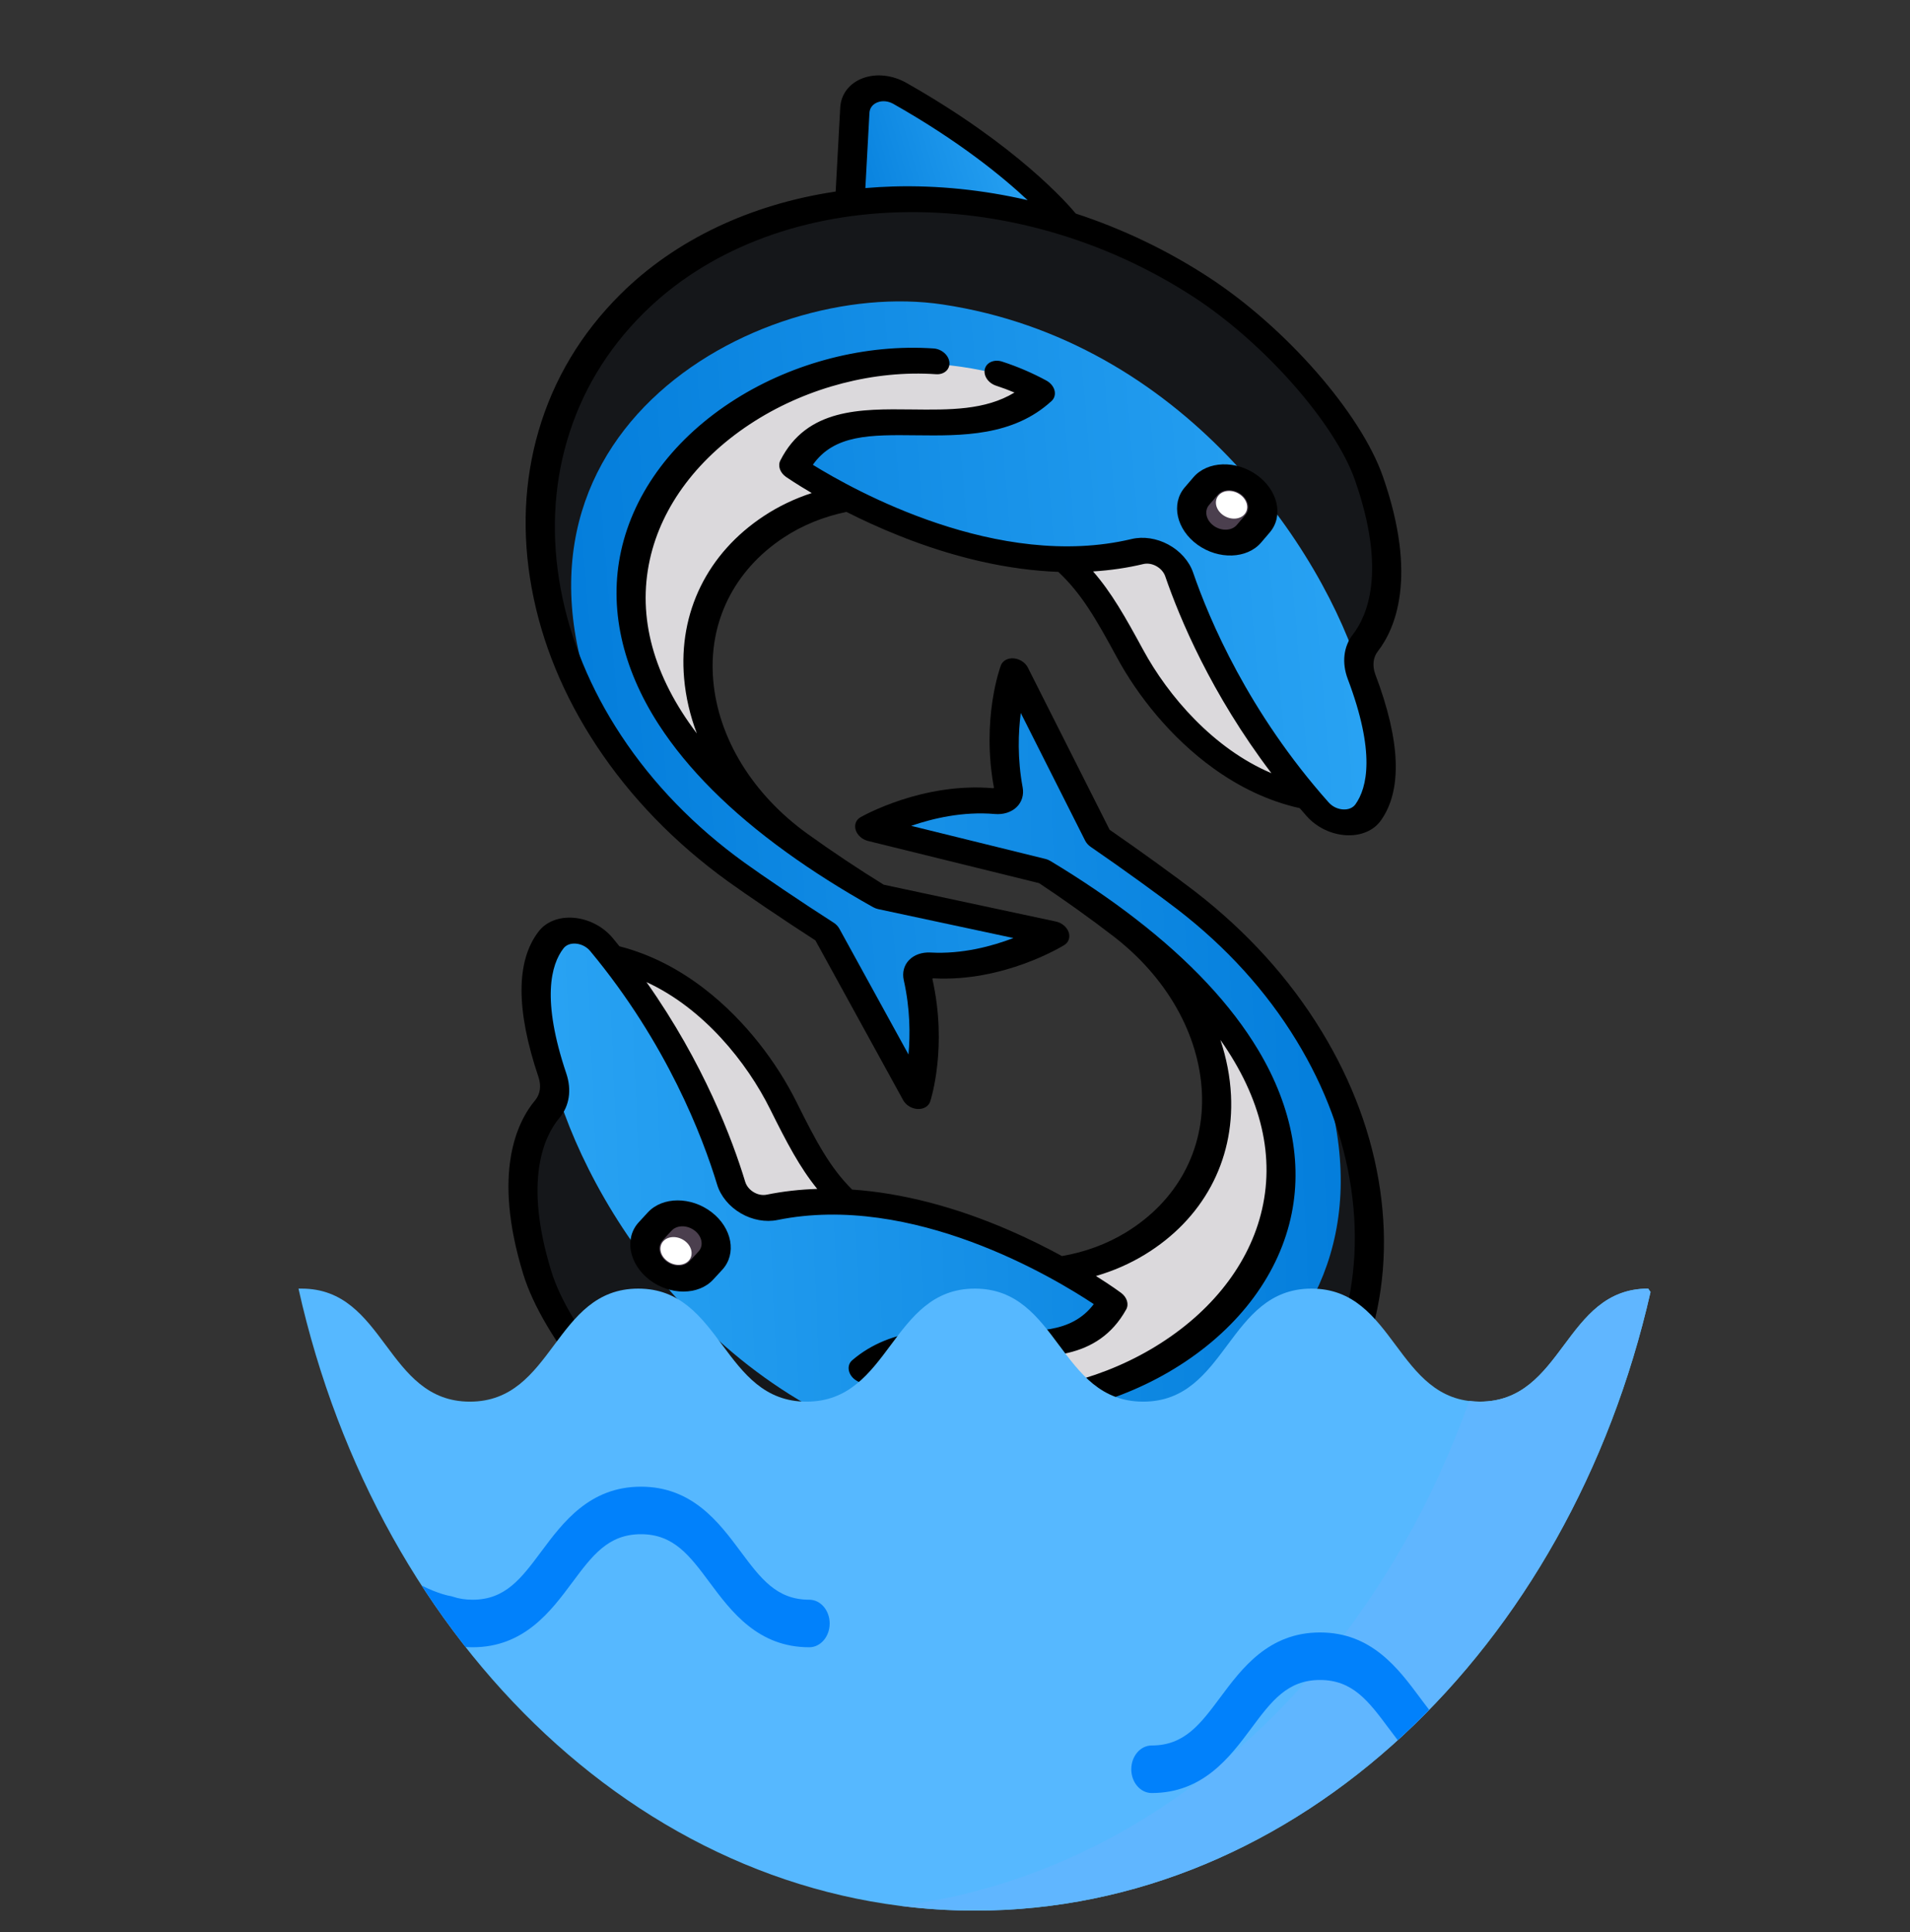 <svg width="88" height="89" viewBox="0 0 88 89" fill="none" xmlns="http://www.w3.org/2000/svg">
<rect x="0" y="0" width="88" height="89" fill="#333333" stroke="none"/>
<path d="M38.855 55.625C37.65 54.43 36.97 53.05 36.05 51.087C34.711 48.228 31.895 44.778 27.904 43.944L33.926 56.228L38.855 55.625Z" fill="#DBD9DC"/>
<path d="M45.72 77C40.172 73.817 37.951 70.36 37.951 70.36L48.414 70.751L47.828 76.29C47.745 77.181 46.646 77.531 45.72 77Z" fill="url(#paint0_linear)"/>
<path d="M58.444 67.739C52.04 73.632 40.67 73.596 32.165 67.664C29.001 65.457 25.66 61.551 24.758 58.627C23.385 54.175 24.456 51.989 25.22 51.079C25.57 50.663 25.641 50.088 25.452 49.528C24.235 45.916 24.717 44.133 25.417 43.257C25.925 42.621 27.101 42.77 27.71 43.502C31.331 47.857 33.009 52.258 33.688 54.497C33.913 55.239 34.782 55.77 35.563 55.61C40.724 54.555 46.011 56.868 48.947 58.515L49.016 58.464C50.194 58.276 51.312 57.883 52.307 57.277C57.7 53.992 57.08 46.859 51.702 42.709C50.628 41.879 49.281 40.915 48.092 40.136L40.995 38.387C40.664 38.305 40.558 37.909 40.838 37.789C41.846 37.356 43.731 36.719 45.789 36.898C46.212 36.934 46.526 36.645 46.456 36.267C46.1 34.348 46.315 32.712 46.52 31.773C46.583 31.482 47.047 31.5 47.196 31.796L50.604 38.553C52.184 39.637 53.893 40.884 54.656 41.473C64.105 48.766 65.972 60.813 58.444 67.739Z" fill="#15171A"/>
<path d="M25.417 43.258C25.925 42.622 27.101 42.771 27.71 43.503C31.331 47.858 33.009 52.259 33.688 54.498C33.913 55.24 34.782 55.771 35.563 55.611C40.724 54.556 46.011 56.87 48.947 58.516L49.016 58.465C50.194 58.277 51.312 57.884 52.307 57.278C57.699 53.993 57.08 46.86 51.702 42.71C50.628 41.88 49.281 40.916 48.091 40.137L40.995 38.388C40.664 38.306 40.558 37.91 40.838 37.79C41.846 37.357 43.731 36.72 45.789 36.899C46.212 36.936 46.526 36.646 46.456 36.268C46.1 34.349 46.315 32.714 46.52 31.774C46.583 31.484 47.047 31.501 47.196 31.797L50.604 38.554C52.184 39.638 53.893 40.885 54.656 41.474C56.936 43.234 58.77 45.273 60.142 47.448C66.539 61.79 52.619 68.793 44.118 67.243C33.108 65.234 26.998 55.481 25.452 49.529C24.235 45.917 24.716 44.134 25.417 43.258Z" fill="url(#paint1_linear)"/>
<path d="M49.432 64.282C47.041 64.759 44.461 64.714 41.919 64.026C41.434 63.895 40.961 63.716 40.504 63.5C40.143 63.328 40.055 62.895 40.344 62.712C43.828 60.511 48.964 63.568 51.134 60.219C51.219 60.089 51.159 59.9 51.001 59.796C50.611 59.537 49.836 59.035 48.859 58.471C50.038 58.284 51.312 57.884 52.307 57.278C57.699 53.993 57.08 46.859 51.702 42.709C50.628 41.88 49.281 40.915 48.091 40.137C64.821 48.06 60.81 62.012 49.432 64.282Z" fill="#DBD9DC"/>
<path d="M32.399 56.259C31.755 55.762 30.858 55.764 30.397 56.264L29.979 56.716C29.518 57.216 29.666 58.024 30.311 58.522C30.955 59.019 31.852 59.017 32.313 58.517L32.731 58.065C33.192 57.565 33.044 56.757 32.399 56.259Z" fill="#4B3F4E"/>
<path d="M31.564 57.164C31.886 57.413 31.961 57.817 31.73 58.067C31.499 58.317 31.051 58.318 30.729 58.07C30.406 57.821 30.332 57.416 30.563 57.166C30.793 56.916 31.242 56.916 31.564 57.164Z" fill="white"/>
<path d="M58.96 68.189C56.334 70.605 52.812 72.124 48.855 72.584L48.496 76.434C48.438 77.047 48.032 77.539 47.408 77.75C46.783 77.961 46.034 77.859 45.405 77.476C40.384 74.423 38.136 71.639 37.816 71.223C35.7 70.457 33.67 69.412 31.806 68.111C28.326 65.684 25.018 61.636 24.111 58.696C22.665 54.005 23.833 51.657 24.658 50.675C24.889 50.399 24.945 50.011 24.81 49.611C23.767 46.517 23.769 44.26 24.815 42.903C25.165 42.449 25.755 42.219 26.433 42.273C27.118 42.328 27.789 42.675 28.227 43.202C28.334 43.33 28.438 43.458 28.541 43.586C29.997 43.957 31.312 44.661 32.462 45.549C34.367 47.019 35.818 48.989 36.699 50.762C37.604 52.581 38.234 53.769 39.26 54.79C41.553 54.948 44.01 55.582 46.526 56.677C47.422 57.067 48.231 57.473 48.928 57.853C50.003 57.667 50.992 57.301 51.869 56.767C54.228 55.33 55.506 52.975 55.375 50.306C55.243 47.639 53.762 45.024 51.31 43.132C50.252 42.315 48.976 41.404 47.873 40.676L39.991 38.733C39.724 38.667 39.501 38.469 39.425 38.231C39.35 37.993 39.437 37.761 39.646 37.641C39.762 37.575 42.52 36.023 45.747 36.304C45.767 36.306 45.78 36.298 45.786 36.292C45.795 36.283 45.794 36.276 45.793 36.271C45.211 33.137 46.074 30.753 46.111 30.653C46.193 30.432 46.428 30.302 46.704 30.323C46.864 30.336 47.019 30.399 47.144 30.495C47.234 30.565 47.308 30.652 47.358 30.751L51.124 38.218C52.606 39.24 54.261 40.445 55.045 41.05C57.438 42.896 59.401 45.06 60.88 47.481C62.309 49.82 63.22 52.282 63.586 54.799C63.951 57.312 63.753 59.737 62.996 62.007C62.209 64.369 60.851 66.449 58.96 68.189ZM46.033 76.524C46.265 76.666 46.531 76.702 46.763 76.623C46.993 76.546 47.136 76.372 47.157 76.147L47.48 72.7C47.056 72.723 46.629 72.734 46.197 72.733C44.128 72.727 42.045 72.445 40.014 71.909C41.119 73.015 43.065 74.72 46.033 76.524ZM35.484 51.089C34.409 48.927 32.415 46.443 29.785 45.234C32.425 48.971 33.746 52.495 34.333 54.429C34.392 54.625 34.539 54.803 34.735 54.917C34.923 55.026 35.132 55.064 35.325 55.025C36.073 54.873 36.851 54.785 37.653 54.76C36.846 53.768 36.256 52.641 35.484 51.089ZM61.703 61.504C62.411 59.381 62.596 57.112 62.255 54.761C61.912 52.405 61.06 50.101 59.723 47.913C58.339 45.648 56.502 43.624 54.264 41.897C53.468 41.282 51.749 40.032 50.25 39.004C50.14 38.928 50.053 38.83 49.997 38.72L47.031 32.839C46.914 33.736 46.87 34.933 47.117 36.266C47.181 36.611 47.079 36.943 46.838 37.175C46.593 37.411 46.227 37.527 45.832 37.492C44.368 37.365 42.976 37.694 41.981 38.037L48.169 39.562C48.25 39.582 48.328 39.616 48.401 39.659L48.401 39.659C49.836 40.523 51.138 41.407 52.307 42.31C54.822 44.251 56.719 46.275 57.966 48.355C59.573 51.035 60.069 53.811 59.399 56.382C58.692 59.101 56.721 61.52 53.849 63.193C51.086 64.803 47.72 65.547 44.614 65.234C44.244 65.197 43.929 64.901 43.911 64.573C43.893 64.245 44.179 64.01 44.549 64.047C47.372 64.332 50.45 63.645 52.994 62.162C55.636 60.623 57.445 58.413 58.088 55.941C58.773 53.31 58.121 50.582 56.227 47.896C56.507 48.73 56.673 49.586 56.716 50.447C56.865 53.482 55.417 56.158 52.743 57.787C52.051 58.208 51.299 58.537 50.495 58.771C51.204 59.216 51.617 59.521 51.654 59.549C51.925 59.751 52.022 60.071 51.887 60.312C50.571 62.673 48.107 62.567 45.725 62.464C43.991 62.389 42.34 62.318 40.962 63.091C41.234 63.216 41.513 63.33 41.797 63.432C42.157 63.562 42.377 63.913 42.288 64.216C42.199 64.519 41.835 64.66 41.475 64.531C40.775 64.278 40.1 63.964 39.468 63.595C39.282 63.486 39.15 63.314 39.111 63.129C39.071 62.944 39.128 62.767 39.266 62.65C41.105 61.078 43.479 61.181 45.573 61.271C47.665 61.361 49.355 61.434 50.394 60.066C48.563 58.85 42.039 54.925 35.818 56.192C35.275 56.303 34.663 56.191 34.138 55.887C33.601 55.575 33.201 55.092 33.04 54.56C32.376 52.372 30.733 48.064 27.194 43.806C27.029 43.608 26.787 43.483 26.53 43.462C26.29 43.443 26.083 43.523 25.961 43.681C25.386 44.427 24.942 46.033 26.092 49.445C26.347 50.201 26.233 50.944 25.779 51.483C25.081 52.316 24.102 54.342 25.403 58.559C26.216 61.197 29.343 64.999 32.523 67.217C36.498 69.99 41.28 71.525 45.986 71.539C50.692 71.553 54.932 70.044 57.925 67.29C59.695 65.661 60.967 63.714 61.703 61.504Z" fill="black"/>
<path d="M29.919 58.943C28.975 58.214 28.756 57.025 29.432 56.293L29.85 55.84C30.526 55.108 31.845 55.105 32.789 55.834C33.733 56.563 33.952 57.752 33.276 58.484L32.858 58.937C32.182 59.669 30.863 59.672 29.919 58.943ZM32.184 57.642C32.429 57.376 32.35 56.945 32.007 56.681C31.665 56.416 31.187 56.417 30.942 56.683L30.524 57.135C30.279 57.401 30.358 57.832 30.7 58.096C31.043 58.361 31.521 58.36 31.766 58.094L32.184 57.642Z" fill="black"/>
<path d="M49.131 25.491C50.378 26.65 51.109 28.01 52.103 29.947C53.549 32.768 56.49 36.134 60.502 36.843L54.022 24.731L49.131 25.491Z" fill="#DBD9DC"/>
<path d="M41.458 4.301C47.115 7.313 49.463 10.705 49.463 10.705L39.013 10.645L39.384 5.078C39.433 4.184 40.514 3.798 41.458 4.301Z" fill="url(#paint2_linear)"/>
<path d="M29.128 13.979C35.287 7.875 46.626 7.551 55.337 13.223C58.578 15.332 62.061 19.139 63.073 22.039C64.614 26.454 63.631 28.677 62.904 29.613C62.572 30.041 62.523 30.619 62.733 31.174C64.086 34.752 63.675 36.554 63.01 37.454C62.528 38.107 61.349 37.995 60.714 37.281C56.934 33.033 55.091 28.679 54.328 26.458C54.074 25.722 53.187 25.218 52.414 25.402C47.308 26.623 41.946 24.473 38.955 22.916L38.888 22.97C37.72 23.195 36.621 23.624 35.652 24.263C30.401 27.723 31.295 34.848 36.818 38.834C37.921 39.631 39.302 40.554 40.518 41.296L47.663 42.824C47.996 42.895 48.117 43.288 47.843 43.417C46.855 43.883 44.999 44.581 42.94 44.467C42.516 44.443 42.214 44.743 42.299 45.12C42.728 47.031 42.577 48.675 42.408 49.623C42.356 49.916 41.894 49.913 41.733 49.621L38.074 42.962C36.456 41.926 34.704 40.731 33.92 40.165C24.216 33.16 21.888 21.154 29.128 13.979Z" fill="#15171A"/>
<path d="M63.01 37.454C62.527 38.106 61.349 37.995 60.714 37.281C56.934 33.033 55.091 28.679 54.327 26.458C54.074 25.721 53.187 25.217 52.414 25.402C47.308 26.623 41.946 24.473 38.955 22.916L38.888 22.97C37.72 23.195 36.621 23.624 35.651 24.263C30.401 27.723 31.295 34.847 36.818 38.834C37.921 39.631 39.302 40.554 40.518 41.296L47.662 42.824C47.996 42.895 48.117 43.288 47.843 43.417C46.854 43.883 44.999 44.581 42.939 44.467C42.516 44.443 42.214 44.743 42.298 45.119C42.728 47.03 42.577 48.675 42.408 49.623C42.356 49.915 41.893 49.913 41.733 49.621L38.074 42.962C36.456 41.926 34.703 40.73 33.92 40.165C31.578 38.474 29.67 36.491 28.218 34.356C21.284 20.194 34.895 12.74 43.433 14.024C54.491 15.687 60.961 25.261 62.732 31.174C64.086 34.752 63.674 36.554 63.01 37.454Z" fill="url(#paint3_linear)"/>
<path d="M38.248 17.155C40.614 16.601 43.189 16.564 45.751 17.173C46.239 17.289 46.718 17.453 47.182 17.656C47.549 17.816 47.653 18.247 47.371 18.44C43.982 20.754 38.742 17.855 36.708 21.277C36.628 21.411 36.695 21.598 36.857 21.697C37.256 21.945 38.048 22.422 39.044 22.956C37.876 23.181 36.621 23.622 35.651 24.261C30.401 27.721 31.295 34.846 36.818 38.832C37.921 39.629 39.302 40.552 40.518 41.294C23.528 33.888 26.989 19.788 38.248 17.155Z" fill="#DBD9DC"/>
<path d="M55.545 24.653C56.207 25.13 57.101 25.1 57.542 24.585L57.941 24.118C58.381 23.603 58.202 22.798 57.54 22.32C56.878 21.843 55.984 21.873 55.544 22.388L55.145 22.855C54.704 23.37 54.883 24.175 55.545 24.653Z" fill="#4B3F4E"/>
<path d="M56.342 23.718C56.011 23.479 55.922 23.077 56.142 22.819C56.362 22.561 56.81 22.546 57.141 22.785C57.472 23.024 57.561 23.427 57.341 23.684C57.12 23.942 56.673 23.957 56.342 23.718Z" fill="white"/>
<path d="M28.595 13.544C31.12 11.042 34.574 9.409 38.502 8.823L38.712 4.956C38.746 4.34 39.132 3.835 39.746 3.604C40.361 3.372 41.112 3.451 41.754 3.814C46.88 6.712 49.229 9.43 49.564 9.836C51.703 10.536 53.768 11.519 55.678 12.763C59.242 15.083 62.697 19.033 63.715 21.949C65.339 26.601 64.265 28.99 63.48 30C63.26 30.283 63.219 30.673 63.369 31.07C64.529 34.135 64.614 36.396 63.623 37.788C63.292 38.254 62.712 38.503 62.035 38.47C61.349 38.437 60.666 38.111 60.209 37.597C60.098 37.472 59.989 37.347 59.881 37.222C58.415 36.897 57.076 36.233 55.895 35.38C53.938 33.968 52.416 32.041 51.468 30.294C50.495 28.5 49.822 27.33 48.759 26.34C46.465 26.255 43.992 25.698 41.44 24.68C40.531 24.318 39.708 23.937 38.999 23.578C37.934 23.799 36.962 24.196 36.108 24.759C33.81 26.273 32.627 28.672 32.861 31.341C33.096 34.008 34.674 36.58 37.192 38.397C38.279 39.182 39.587 40.054 40.715 40.748L48.65 42.445C48.919 42.502 49.149 42.693 49.234 42.929C49.318 43.166 49.24 43.401 49.036 43.527C48.923 43.597 46.233 45.239 43.004 45.06C42.983 45.059 42.971 45.066 42.965 45.073C42.956 45.082 42.958 45.089 42.959 45.094C43.66 48.214 42.892 50.63 42.859 50.731C42.786 50.954 42.556 51.092 42.281 51.079C42.121 51.072 41.964 51.014 41.836 50.921C41.743 50.854 41.665 50.769 41.611 50.672L37.568 43.313C36.05 42.337 34.353 41.182 33.547 40.601C31.09 38.827 29.049 36.722 27.48 34.344C25.964 32.047 24.961 29.61 24.499 27.101C24.038 24.596 24.142 22.161 24.809 19.864C25.503 17.473 26.777 15.347 28.595 13.544ZM41.164 4.787C40.928 4.653 40.661 4.625 40.433 4.711C40.207 4.796 40.07 4.975 40.058 5.201L39.87 8.663C40.291 8.627 40.717 8.602 41.147 8.589C43.211 8.53 45.299 8.747 47.346 9.219C46.2 8.146 44.195 6.501 41.164 4.787ZM52.667 29.927C53.823 32.059 55.908 34.483 58.577 35.611C55.8 31.951 54.346 28.465 53.687 26.545C53.62 26.351 53.467 26.178 53.266 26.07C53.075 25.967 52.864 25.935 52.674 25.98C51.934 26.157 51.162 26.269 50.363 26.32C51.206 27.288 51.837 28.397 52.667 29.927ZM26.118 20.326C25.494 22.475 25.397 24.753 25.828 27.097C26.261 29.446 27.199 31.726 28.617 33.875C30.085 36.099 31.995 38.069 34.294 39.728C35.111 40.318 36.874 41.516 38.409 42.498C38.522 42.57 38.612 42.666 38.672 42.774L41.857 48.57C41.939 47.668 41.937 46.468 41.639 45.141C41.562 44.797 41.65 44.462 41.882 44.221C42.117 43.977 42.478 43.85 42.873 43.872C44.338 43.953 45.713 43.58 46.692 43.205L40.463 41.873C40.381 41.855 40.301 41.825 40.227 41.783L40.227 41.784C38.763 40.964 37.43 40.119 36.23 39.252C33.646 37.388 31.677 35.42 30.353 33.376C28.647 30.743 28.045 27.979 28.613 25.383C29.214 22.637 31.086 20.152 33.885 18.386C36.578 16.686 39.906 15.835 43.016 16.05C43.387 16.075 43.712 16.362 43.743 16.689C43.773 17.017 43.497 17.262 43.127 17.236C40.301 17.041 37.258 17.826 34.778 19.391C32.203 21.017 30.483 23.287 29.938 25.783C29.356 28.44 30.112 31.151 32.105 33.782C31.793 32.955 31.594 32.103 31.519 31.243C31.252 28.207 32.593 25.481 35.197 23.765C35.87 23.321 36.608 22.968 37.4 22.709C36.677 22.285 36.253 21.993 36.215 21.966C35.937 21.772 35.828 21.455 35.953 21.209C37.174 18.803 39.635 18.831 42.015 18.859C43.747 18.879 45.397 18.898 46.74 18.08C46.464 17.964 46.182 17.858 45.895 17.765C45.531 17.647 45.298 17.302 45.375 16.996C45.452 16.689 45.809 16.537 46.173 16.655C46.881 16.885 47.567 17.179 48.211 17.529C48.4 17.632 48.539 17.799 48.586 17.984C48.632 18.168 48.582 18.347 48.45 18.469C46.676 20.101 44.305 20.073 42.213 20.049C40.123 20.025 38.435 20.005 37.451 21.408C39.325 22.569 45.982 26.293 52.137 24.827C52.674 24.699 53.289 24.791 53.825 25.08C54.372 25.374 54.79 25.846 54.971 26.373C55.718 28.544 57.522 32.806 61.216 36.959C61.388 37.152 61.634 37.27 61.892 37.282C62.131 37.294 62.335 37.207 62.45 37.045C62.995 36.28 63.376 34.658 62.097 31.277C61.814 30.528 61.899 29.78 62.33 29.225C62.995 28.37 63.892 26.309 62.432 22.127C61.519 19.51 58.254 15.801 54.998 13.681C50.925 11.029 46.098 9.643 41.405 9.778C36.711 9.914 32.54 11.559 29.662 14.412C27.959 16.099 26.767 18.089 26.118 20.326Z" fill="black"/>
<path d="M57.914 21.884C58.884 22.585 59.148 23.768 58.502 24.523L58.103 24.99C57.457 25.745 56.142 25.789 55.172 25.089C54.202 24.389 53.939 23.205 54.584 22.45L54.984 21.984C55.63 21.229 56.944 21.184 57.914 21.884ZM55.706 23.259C55.471 23.533 55.567 23.963 55.919 24.217C56.271 24.471 56.747 24.454 56.982 24.181L57.381 23.714C57.615 23.44 57.519 23.011 57.168 22.757C56.816 22.503 56.339 22.519 56.105 22.793L55.706 23.259Z" fill="black"/>
<path d="M75.937 59.352C72.059 59.352 72.059 64.558 68.181 64.558C64.303 64.558 64.303 59.352 60.425 59.352C56.548 59.352 56.548 64.558 52.67 64.558C48.793 64.558 48.793 59.352 44.915 59.352C41.037 59.352 41.037 64.558 37.16 64.558C33.282 64.558 33.282 59.352 29.405 59.352C25.528 59.352 25.528 64.558 21.65 64.558C17.773 64.558 17.773 59.352 13.895 59.352H13.752C17.439 75.852 29.994 88.001 44.916 88.001C59.791 88.001 72.314 75.929 76.045 59.508L75.937 59.352Z" fill="#56B8FF"/>
<path d="M75.937 59.351C72.059 59.351 72.059 64.557 68.181 64.557C68.01 64.557 67.849 64.544 67.693 64.524C63.196 77.121 53.285 86.277 41.469 87.782C42.602 87.926 43.752 88.001 44.916 88.001C59.791 88.001 72.314 75.928 76.045 59.507L75.937 59.351Z" fill="#60B6FF"/>
<path d="M65.825 78.725C65.683 78.543 65.544 78.356 65.405 78.169C64.416 76.841 63.185 75.189 60.818 75.189C58.45 75.189 57.219 76.841 56.23 78.169C55.303 79.413 54.572 80.395 53.062 80.395C52.543 80.395 52.122 80.885 52.122 81.49C52.122 82.094 52.543 82.585 53.062 82.585C55.43 82.585 56.661 80.932 57.65 79.604C58.576 78.36 59.308 77.378 60.818 77.378C62.327 77.378 63.059 78.361 63.985 79.604C64.121 79.787 64.257 79.969 64.398 80.15C64.892 79.7 65.375 79.234 65.846 78.751L65.825 78.725Z" fill="#0181FB"/>
<path d="M26.363 72.89C27.289 71.646 28.021 70.664 29.531 70.664C31.04 70.664 31.772 71.646 32.698 72.89C33.687 74.218 34.918 75.871 37.286 75.871C37.805 75.871 38.226 75.38 38.226 74.776C38.226 74.171 37.805 73.681 37.286 73.681C35.776 73.681 35.045 72.698 34.118 71.455C33.13 70.127 31.898 68.475 29.531 68.475C27.163 68.475 25.932 70.127 24.943 71.455C24.017 72.698 23.285 73.681 21.775 73.681C21.442 73.681 21.142 73.635 20.86 73.54C20.812 73.523 20.769 73.513 20.718 73.505C20.711 73.504 20.207 73.42 19.427 73.028C20.064 74.01 20.739 74.955 21.45 75.859C21.557 75.866 21.666 75.871 21.775 75.871C24.143 75.871 25.374 74.218 26.363 72.89Z" fill="#0181FB"/>
<defs>
<linearGradient id="paint0_linear" x1="38.983" y1="71.829" x2="49.017" y2="69.338" gradientUnits="userSpaceOnUse">
<stop stop-color="#2AA4F4"/>
<stop offset="1" stop-color="#007AD9"/>
</linearGradient>
<linearGradient id="paint1_linear" x1="23.995" y1="53.217" x2="65.349" y2="51.402" gradientUnits="userSpaceOnUse">
<stop stop-color="#2AA4F4"/>
<stop offset="1" stop-color="#007AD9"/>
</linearGradient>
<linearGradient id="paint2_linear" x1="48.377" y1="9.267" x2="38.478" y2="12.117" gradientUnits="userSpaceOnUse">
<stop stop-color="#2AA4F4"/>
<stop offset="1" stop-color="#007AD9"/>
</linearGradient>
<linearGradient id="paint3_linear" x1="64.043" y1="27.434" x2="22.894" y2="30.825" gradientUnits="userSpaceOnUse">
<stop stop-color="#2AA4F4"/>
<stop offset="1" stop-color="#007AD9"/>
</linearGradient>
</defs>
</svg>
